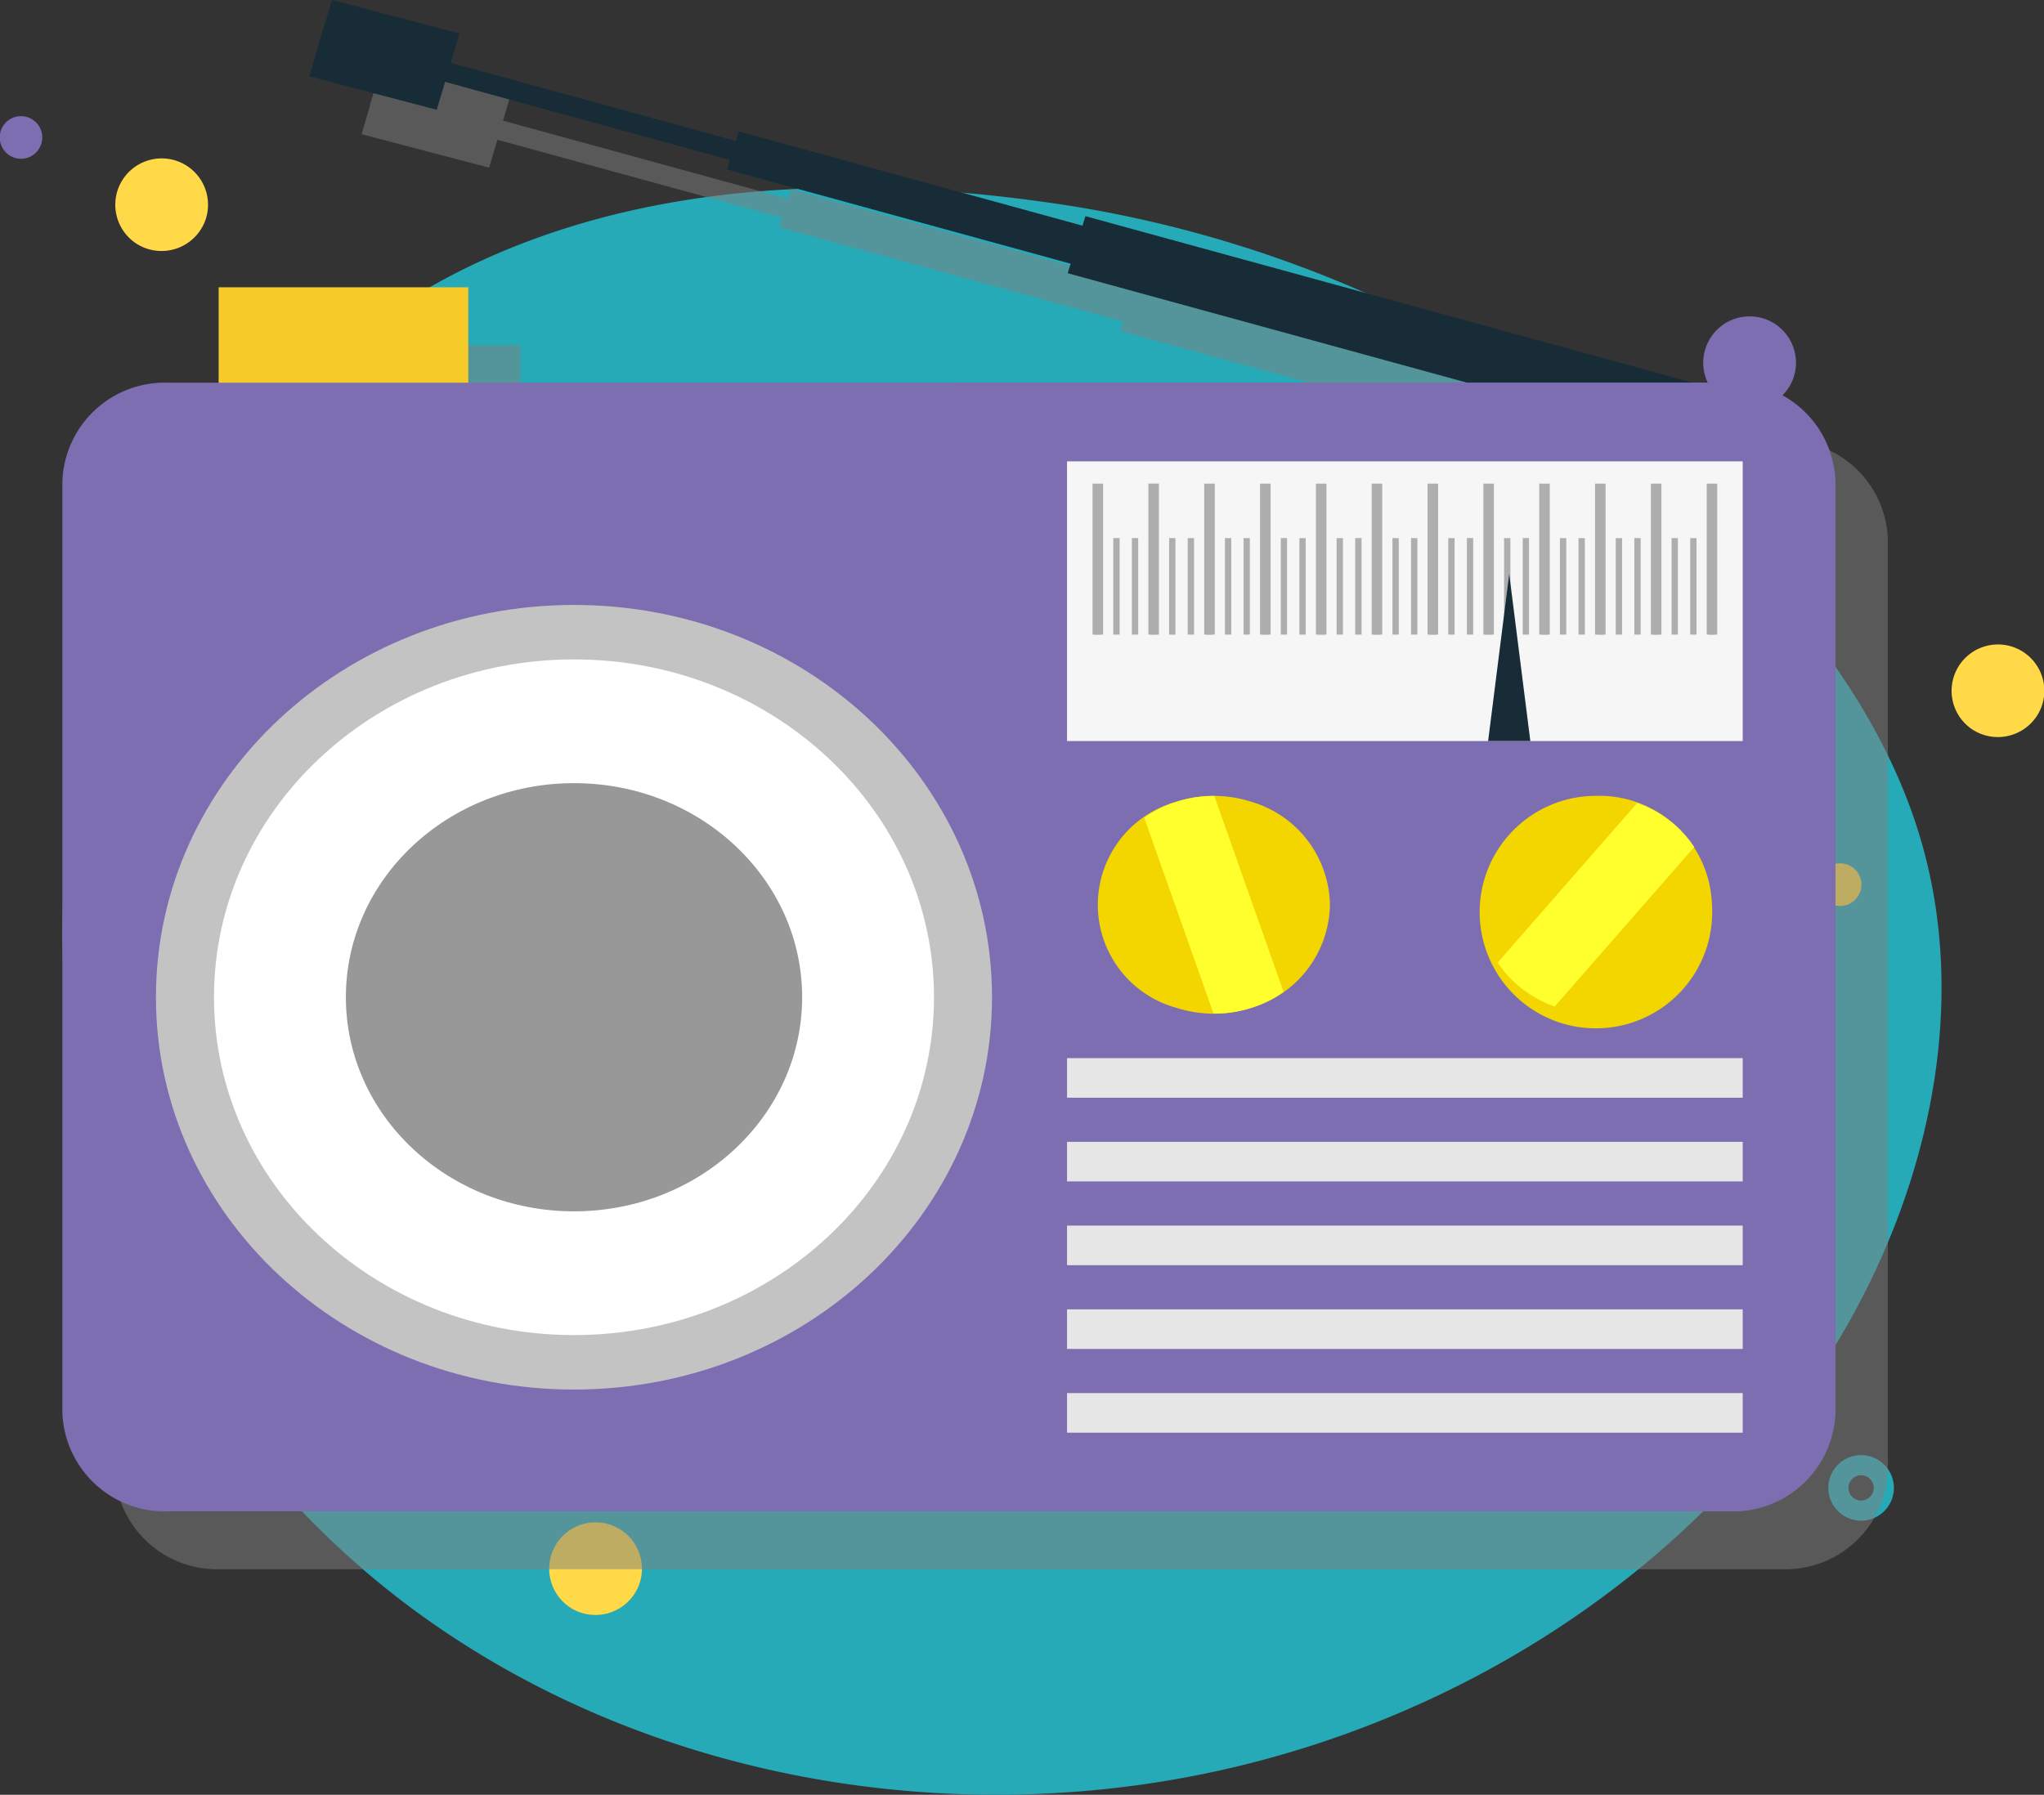 <svg xmlns="http://www.w3.org/2000/svg" width="151.991" height="133.492" viewBox="0 0 151.991 133.492">
  <rect x="0" y="0" width="151.991" height="133.492" fill="#333333" stroke="none"/>
  <g id="Grupo_1099912" data-name="Grupo 1099912" transform="translate(-307.493 -2916.037)">
    <g id="Grupo_1099911" data-name="Grupo 1099911">
      <g id="Grupo_1099910" data-name="Grupo 1099910">
        <g id="Grupo_1099909" data-name="Grupo 1099909">
          <path id="_12068" data-name="12068" d="M103.949,72.366C89.64,70.39,74.525,70.874,61.5,77.128,43.447,85.8,31.588,105.464,31.133,125.491s9.978,39.705,26.1,51.6S94.6,193.2,114.312,189.632c19.875-3.6,38.53-15.279,48.9-32.614,6.648-11.116,9.755-24.842,6.082-37.264-2.217-7.5-6.75-14.14-12.082-19.858A89.263,89.263,0,0,0,103.949,72.366Z" transform="translate(281.007 2858.667)" fill="#26aab7"/>
          <g id="Grupo_1099024" data-name="Grupo 1099024" transform="translate(256.629 3177.56) rotate(-90)">
            <path id="Trazado_873104" data-name="Trazado 873104" d="M149.557,395.548a1.582,1.582,0,1,0-.106-2.456A1.573,1.573,0,0,0,149.557,395.548Z" transform="translate(13.93 -213.31)" fill="#fff"/>
            <path id="Trazado_873105" data-name="Trazado 873105" d="M417.219,416a1.582,1.582,0,1,0-.105-2.456A1.573,1.573,0,0,0,417.219,416Z" transform="translate(-222.435 -227.035)" fill="#ffd947"/>
            <path id="Trazado_873106" data-name="Trazado 873106" d="M303.26,44.546a1.582,1.582,0,1,0-.106-2.456A1.573,1.573,0,0,0,303.26,44.546Z" transform="translate(-52.901 9.151)" fill="#7d6eb2"/>
            <path id="Trazado_873109" data-name="Trazado 873109" d="M339.452,404.413a3.448,3.448,0,1,0-1.687-4.918A3.468,3.468,0,0,0,339.452,404.413Z" transform="translate(-106.207 -220.255)" fill="#7d6eb2"/>
            <path id="Trazado_873110" data-name="Trazado 873110" d="M390.262,440.006a3.448,3.448,0,1,0-1.687-4.918A3.468,3.468,0,0,0,390.262,440.006Z" transform="translate(-181.42 -237.38)" fill="#ffd947"/>
            <path id="Trazado_873111" data-name="Trazado 873111" d="M176.115,56.142a3.448,3.448,0,1,0-1.687-4.918A3.468,3.468,0,0,0,176.115,56.142Z" transform="translate(-32.569 42.202)" fill="#ffd947"/>
            <path id="Trazado_873113" data-name="Trazado 873113" d="M321.56,66.974a3.448,3.448,0,1,0-1.687-4.918A3.468,3.468,0,0,0,321.56,66.974Z" transform="translate(-76.565 -0.895)" fill="#ffd947"/>
            <circle id="Elipse_11485" data-name="Elipse 11485" cx="1.689" cy="1.689" r="1.689" transform="translate(149.167 187.566)" fill="none" stroke="#26aab7" stroke-linecap="round" stroke-linejoin="round" stroke-width="1.5"/>
          </g>
          <g id="Layer_1" data-name="Layer 1" transform="translate(293.432 2916.037)">
            <path id="Trazado_125297" data-name="Trazado 125297" d="M366.452,81.684h-2.77L318.521,69.3l-.22.707L292.739,63l-.22.708-21.2-5.812.65-2.181-9.48-2.49-.621,2.082h-.006l-.438,1.407.023.006-.646,2.181,9.482,2.49.62-2.076,21.175,5.807-.22.707,25.56,7.008-.221.708,29.7,8.143H272.629v-7.1H254.064v7.1h-3.78a7.615,7.615,0,0,0-7.844,7.364v69.22a7.616,7.616,0,0,0,7.844,7.364H366.452a7.616,7.616,0,0,0,7.844-7.364V89.048A7.615,7.615,0,0,0,366.452,81.684Z" transform="translate(-219.854 -48.921)" fill="gray" opacity="0.5" style="mix-blend-mode: multiply;isolation: isolate"/>
            <path id="Trazado_125298" data-name="Trazado 125298" d="M531.351,55.116,429.31,27.132l.439-1.412L531.789,53.7Z" transform="translate(-391.629 -23.642)" fill="#172c36"/>
            <path id="Trazado_125299" data-name="Trazado 125299" d="M1165.586,215.848l-45.826-12.565,1.318-4.243,45.826,12.568Z" transform="translate(-1026.305 -182.962)" fill="#172c36"/>
            <path id="Trazado_125300" data-name="Trazado 125300" d="M877.42,143.415l-71.39-19.578.88-2.827L878.3,140.588Z" transform="translate(-737.918 -111.235)" fill="#172c36"/>
            <path id="Trazado_125301" data-name="Trazado 125301" d="M431.041,8.164,421.56,5.675,423.251,0l9.483,2.493Z" transform="translate(-384.505)" fill="#172c36"/>
            <rect id="Rectángulo_30296" data-name="Rectángulo 30296" width="18.565" height="8.468" transform="translate(30.318 21.368)" fill="#f6ca28"/>
            <path id="Trazado_125302" data-name="Trazado 125302" d="M326.043,428.953a7.615,7.615,0,0,1-7.844,7.363h-116.1a7.615,7.615,0,0,1-7.844-7.363v-69.22a7.615,7.615,0,0,1,7.844-7.364H318.2a7.615,7.615,0,0,1,7.844,7.364Z" transform="translate(-175.556 -323.906)" fill="#7d6eb2"/>
            <path id="Trazado_125303" data-name="Trazado 125303" d="M1068.851,436.316a7.615,7.615,0,0,0,7.844-7.363v-69.22a7.615,7.615,0,0,0-7.844-7.364H1010.8v83.946Z" transform="translate(-926.146 -323.906)" fill="#7d6eb2"/>
            <path id="Trazado_125304" data-name="Trazado 125304" d="M311.546,557c-17.167,0-31.086,13.063-31.086,29.177s13.919,29.181,31.086,29.181,31.084-13.065,31.084-29.181S328.713,557,311.546,557Z" transform="translate(-254.803 -512.006)" fill="#c3c3c3"/>
            <rect id="Rectángulo_30297" data-name="Rectángulo 30297" width="50.245" height="20.803" transform="translate(93.404 34.314)" fill="#f6f6f6"/>
            <path id="Trazado_125305" data-name="Trazado 125305" d="M1164.74,740.935a8.134,8.134,0,0,1-5.885,7.674,9.066,9.066,0,0,1-5.493,0,7.947,7.947,0,0,1,0-15.348,9.066,9.066,0,0,1,5.493,0A8.134,8.134,0,0,1,1164.74,740.935Z" transform="translate(-1051.785 -673.638)" fill="#f3d500"/>
            <path id="Trazado_125306" data-name="Trazado 125306" d="M1516.428,740.9a8.646,8.646,0,1,1-8.628-8.1A8.377,8.377,0,0,1,1516.428,740.9Z" transform="translate(-1375.066 -673.605)" fill="#f3d500"/>
            <rect id="Rectángulo_30298" data-name="Rectángulo 30298" width="50.245" height="2.945" transform="translate(93.404 78.701)" fill="#e6e6e6"/>
            <rect id="Rectángulo_30299" data-name="Rectángulo 30299" width="50.245" height="2.945" transform="translate(93.404 84.929)" fill="#e6e6e6"/>
            <rect id="Rectángulo_30300" data-name="Rectángulo 30300" width="50.245" height="2.945" transform="translate(93.404 91.158)" fill="#e6e6e6"/>
            <rect id="Rectángulo_30301" data-name="Rectángulo 30301" width="50.245" height="2.945" transform="translate(93.404 97.386)" fill="#e6e6e6"/>
            <rect id="Rectángulo_30302" data-name="Rectángulo 30302" width="50.245" height="2.946" transform="translate(93.404 103.615)" fill="#e6e6e6"/>
            <path id="Trazado_125307" data-name="Trazado 125307" d="M1195.393,732.916l5.149,14.564a8.644,8.644,0,0,1-2.46,1.217,8.9,8.9,0,0,1-2.747.4l-5.155-14.563a8.636,8.636,0,0,1,2.463-1.212A8.915,8.915,0,0,1,1195.393,732.916Z" transform="translate(-1091.036 -673.712)" fill="#ffff2d"/>
            <path id="Trazado_125308" data-name="Trazado 125308" d="M1530.156,742.71l-10.374,11.862a8.522,8.522,0,0,1-2.411-1.307,7.989,7.989,0,0,1-1.831-1.962l10.37-11.863a8.6,8.6,0,0,1,2.413,1.3A8.1,8.1,0,0,1,1530.156,742.71Z" transform="translate(-1390.114 -679.709)" fill="#ffff2d"/>
            <rect id="Rectángulo_30303" data-name="Rectángulo 30303" width="0.784" height="11.227" transform="translate(95.304 35.973)" fill="#aeaeae"/>
            <rect id="Rectángulo_30304" data-name="Rectángulo 30304" width="0.783" height="11.231" transform="translate(99.455 35.969)" fill="#aeaeae"/>
            <rect id="Rectángulo_30305" data-name="Rectángulo 30305" width="0.784" height="11.227" transform="translate(103.606 35.973)" fill="#aeaeae"/>
            <rect id="Rectángulo_30306" data-name="Rectángulo 30306" width="0.784" height="11.227" transform="translate(107.759 35.973)" fill="#aeaeae"/>
            <rect id="Rectángulo_30307" data-name="Rectángulo 30307" width="0.784" height="11.227" transform="translate(111.911 35.973)" fill="#aeaeae"/>
            <rect id="Rectángulo_30308" data-name="Rectángulo 30308" width="0.784" height="11.227" transform="translate(116.061 35.973)" fill="#aeaeae"/>
            <rect id="Rectángulo_30309" data-name="Rectángulo 30309" width="0.787" height="11.227" transform="translate(120.212 35.973)" fill="#aeaeae"/>
            <rect id="Rectángulo_30310" data-name="Rectángulo 30310" width="0.784" height="11.227" transform="translate(124.365 35.973)" fill="#aeaeae"/>
            <rect id="Rectángulo_30311" data-name="Rectángulo 30311" width="0.783" height="11.227" transform="translate(128.517 35.973)" fill="#aeaeae"/>
            <rect id="Rectángulo_30312" data-name="Rectángulo 30312" width="0.783" height="11.227" transform="translate(132.668 35.973)" fill="#aeaeae"/>
            <rect id="Rectángulo_30313" data-name="Rectángulo 30313" width="0.784" height="11.227" transform="translate(136.818 35.973)" fill="#aeaeae"/>
            <rect id="Rectángulo_30314" data-name="Rectángulo 30314" width="0.784" height="11.227" transform="translate(140.97 35.973)" fill="#aeaeae"/>
            <rect id="Rectángulo_30315" data-name="Rectángulo 30315" width="0.471" height="7.177" transform="translate(95.459 40.023)" fill="#aeaeae"/>
            <rect id="Rectángulo_30316" data-name="Rectángulo 30316" width="0.472" height="7.177" transform="translate(96.845 40.023)" fill="#aeaeae"/>
            <rect id="Rectángulo_30317" data-name="Rectángulo 30317" width="0.472" height="7.181" transform="translate(98.226 40.02)" fill="#aeaeae"/>
            <rect id="Rectángulo_30318" data-name="Rectángulo 30318" width="0.469" height="7.177" transform="translate(99.611 40.023)" fill="#aeaeae"/>
            <rect id="Rectángulo_30319" data-name="Rectángulo 30319" width="0.469" height="7.181" transform="translate(100.997 40.023)" fill="#aeaeae"/>
            <rect id="Rectángulo_30320" data-name="Rectángulo 30320" width="0.472" height="7.177" transform="translate(102.379 40.023)" fill="#aeaeae"/>
            <rect id="Rectángulo_30321" data-name="Rectángulo 30321" width="0.468" height="7.181" transform="translate(103.764 40.02)" fill="#aeaeae"/>
            <rect id="Rectángulo_30322" data-name="Rectángulo 30322" width="0.471" height="7.177" transform="translate(105.146 40.023)" fill="#aeaeae"/>
            <rect id="Rectángulo_30323" data-name="Rectángulo 30323" width="0.469" height="7.177" transform="translate(106.531 40.023)" fill="#aeaeae"/>
            <rect id="Rectángulo_30324" data-name="Rectángulo 30324" width="0.469" height="7.177" transform="translate(107.915 40.023)" fill="#aeaeae"/>
            <rect id="Rectángulo_30325" data-name="Rectángulo 30325" width="0.469" height="7.177" transform="translate(109.298 40.023)" fill="#aeaeae"/>
            <rect id="Rectángulo_30326" data-name="Rectángulo 30326" width="0.468" height="7.177" transform="translate(110.684 40.023)" fill="#aeaeae"/>
            <rect id="Rectángulo_30327" data-name="Rectángulo 30327" width="0.471" height="7.177" transform="translate(112.065 40.023)" fill="#aeaeae"/>
            <rect id="Rectángulo_30328" data-name="Rectángulo 30328" width="0.471" height="7.177" transform="translate(113.451 40.023)" fill="#aeaeae"/>
            <rect id="Rectángulo_30329" data-name="Rectángulo 30329" width="0.471" height="7.177" transform="translate(114.833 40.023)" fill="#aeaeae"/>
            <rect id="Rectángulo_30330" data-name="Rectángulo 30330" width="0.469" height="7.177" transform="translate(116.218 40.023)" fill="#aeaeae"/>
            <rect id="Rectángulo_30331" data-name="Rectángulo 30331" width="0.469" height="7.177" transform="translate(117.603 40.023)" fill="#aeaeae"/>
            <rect id="Rectángulo_30332" data-name="Rectángulo 30332" width="0.472" height="7.177" transform="translate(118.985 40.023)" fill="#aeaeae"/>
            <rect id="Rectángulo_30333" data-name="Rectángulo 30333" width="0.471" height="7.177" transform="translate(120.37 40.023)" fill="#aeaeae"/>
            <rect id="Rectángulo_30334" data-name="Rectángulo 30334" width="0.471" height="7.177" transform="translate(121.752 40.023)" fill="#aeaeae"/>
            <rect id="Rectángulo_30335" data-name="Rectángulo 30335" width="0.469" height="7.177" transform="translate(123.138 40.023)" fill="#aeaeae"/>
            <rect id="Rectángulo_30336" data-name="Rectángulo 30336" width="0.469" height="7.177" transform="translate(124.521 40.023)" fill="#aeaeae"/>
            <rect id="Rectángulo_30337" data-name="Rectángulo 30337" width="0.469" height="7.177" transform="translate(125.904 40.023)" fill="#aeaeae"/>
            <rect id="Rectángulo_30338" data-name="Rectángulo 30338" width="0.468" height="7.177" transform="translate(127.29 40.023)" fill="#aeaeae"/>
            <rect id="Rectángulo_30339" data-name="Rectángulo 30339" width="0.472" height="7.177" transform="translate(128.672 40.023)" fill="#aeaeae"/>
            <rect id="Rectángulo_30340" data-name="Rectángulo 30340" width="0.471" height="7.177" transform="translate(130.057 40.023)" fill="#aeaeae"/>
            <rect id="Rectángulo_30341" data-name="Rectángulo 30341" width="0.471" height="7.177" transform="translate(131.439 40.023)" fill="#aeaeae"/>
            <rect id="Rectángulo_30342" data-name="Rectángulo 30342" width="0.469" height="7.177" transform="translate(132.824 40.023)" fill="#aeaeae"/>
            <rect id="Rectángulo_30343" data-name="Rectángulo 30343" width="0.472" height="7.177" transform="translate(134.207 40.023)" fill="#aeaeae"/>
            <rect id="Rectángulo_30344" data-name="Rectángulo 30344" width="0.471" height="7.177" transform="translate(135.591 40.023)" fill="#aeaeae"/>
            <rect id="Rectángulo_30345" data-name="Rectángulo 30345" width="0.468" height="7.177" transform="translate(136.977 40.023)" fill="#aeaeae"/>
            <rect id="Rectángulo_30346" data-name="Rectángulo 30346" width="0.471" height="7.177" transform="translate(138.358 40.023)" fill="#aeaeae"/>
            <rect id="Rectángulo_30347" data-name="Rectángulo 30347" width="0.469" height="7.177" transform="translate(139.744 40.023)" fill="#aeaeae"/>
            <rect id="Rectángulo_30348" data-name="Rectángulo 30348" width="0.469" height="7.177" transform="translate(141.127 40.023)" fill="#aeaeae"/>
            <path id="Trazado_125309" data-name="Trazado 125309" d="M1506.76,540.917l1.569-12.427,1.57,12.427Z" transform="translate(-1382.043 -485.799)" fill="#172c36"/>
            <path id="Trazado_125310" data-name="Trazado 125310" d="M360.669,607.15c-14.783,0-26.769,11.248-26.769,25.126s11.984,25.13,26.769,25.13,26.769-11.253,26.769-25.13S375.454,607.15,360.669,607.15Z" transform="translate(-303.926 -558.105)" fill="#fff"/>
            <path id="Trazado_125311" data-name="Trazado 125311" d="M472.254,721.09c-9.37,0-16.964,7.127-16.964,15.922s7.593,15.926,16.964,15.926,16.964-7.13,16.964-15.926S481.624,721.09,472.254,721.09Z" transform="translate(-415.51 -662.841)" fill="#989898"/>
          </g>
        </g>
      </g>
    </g>
  </g>
</svg>
